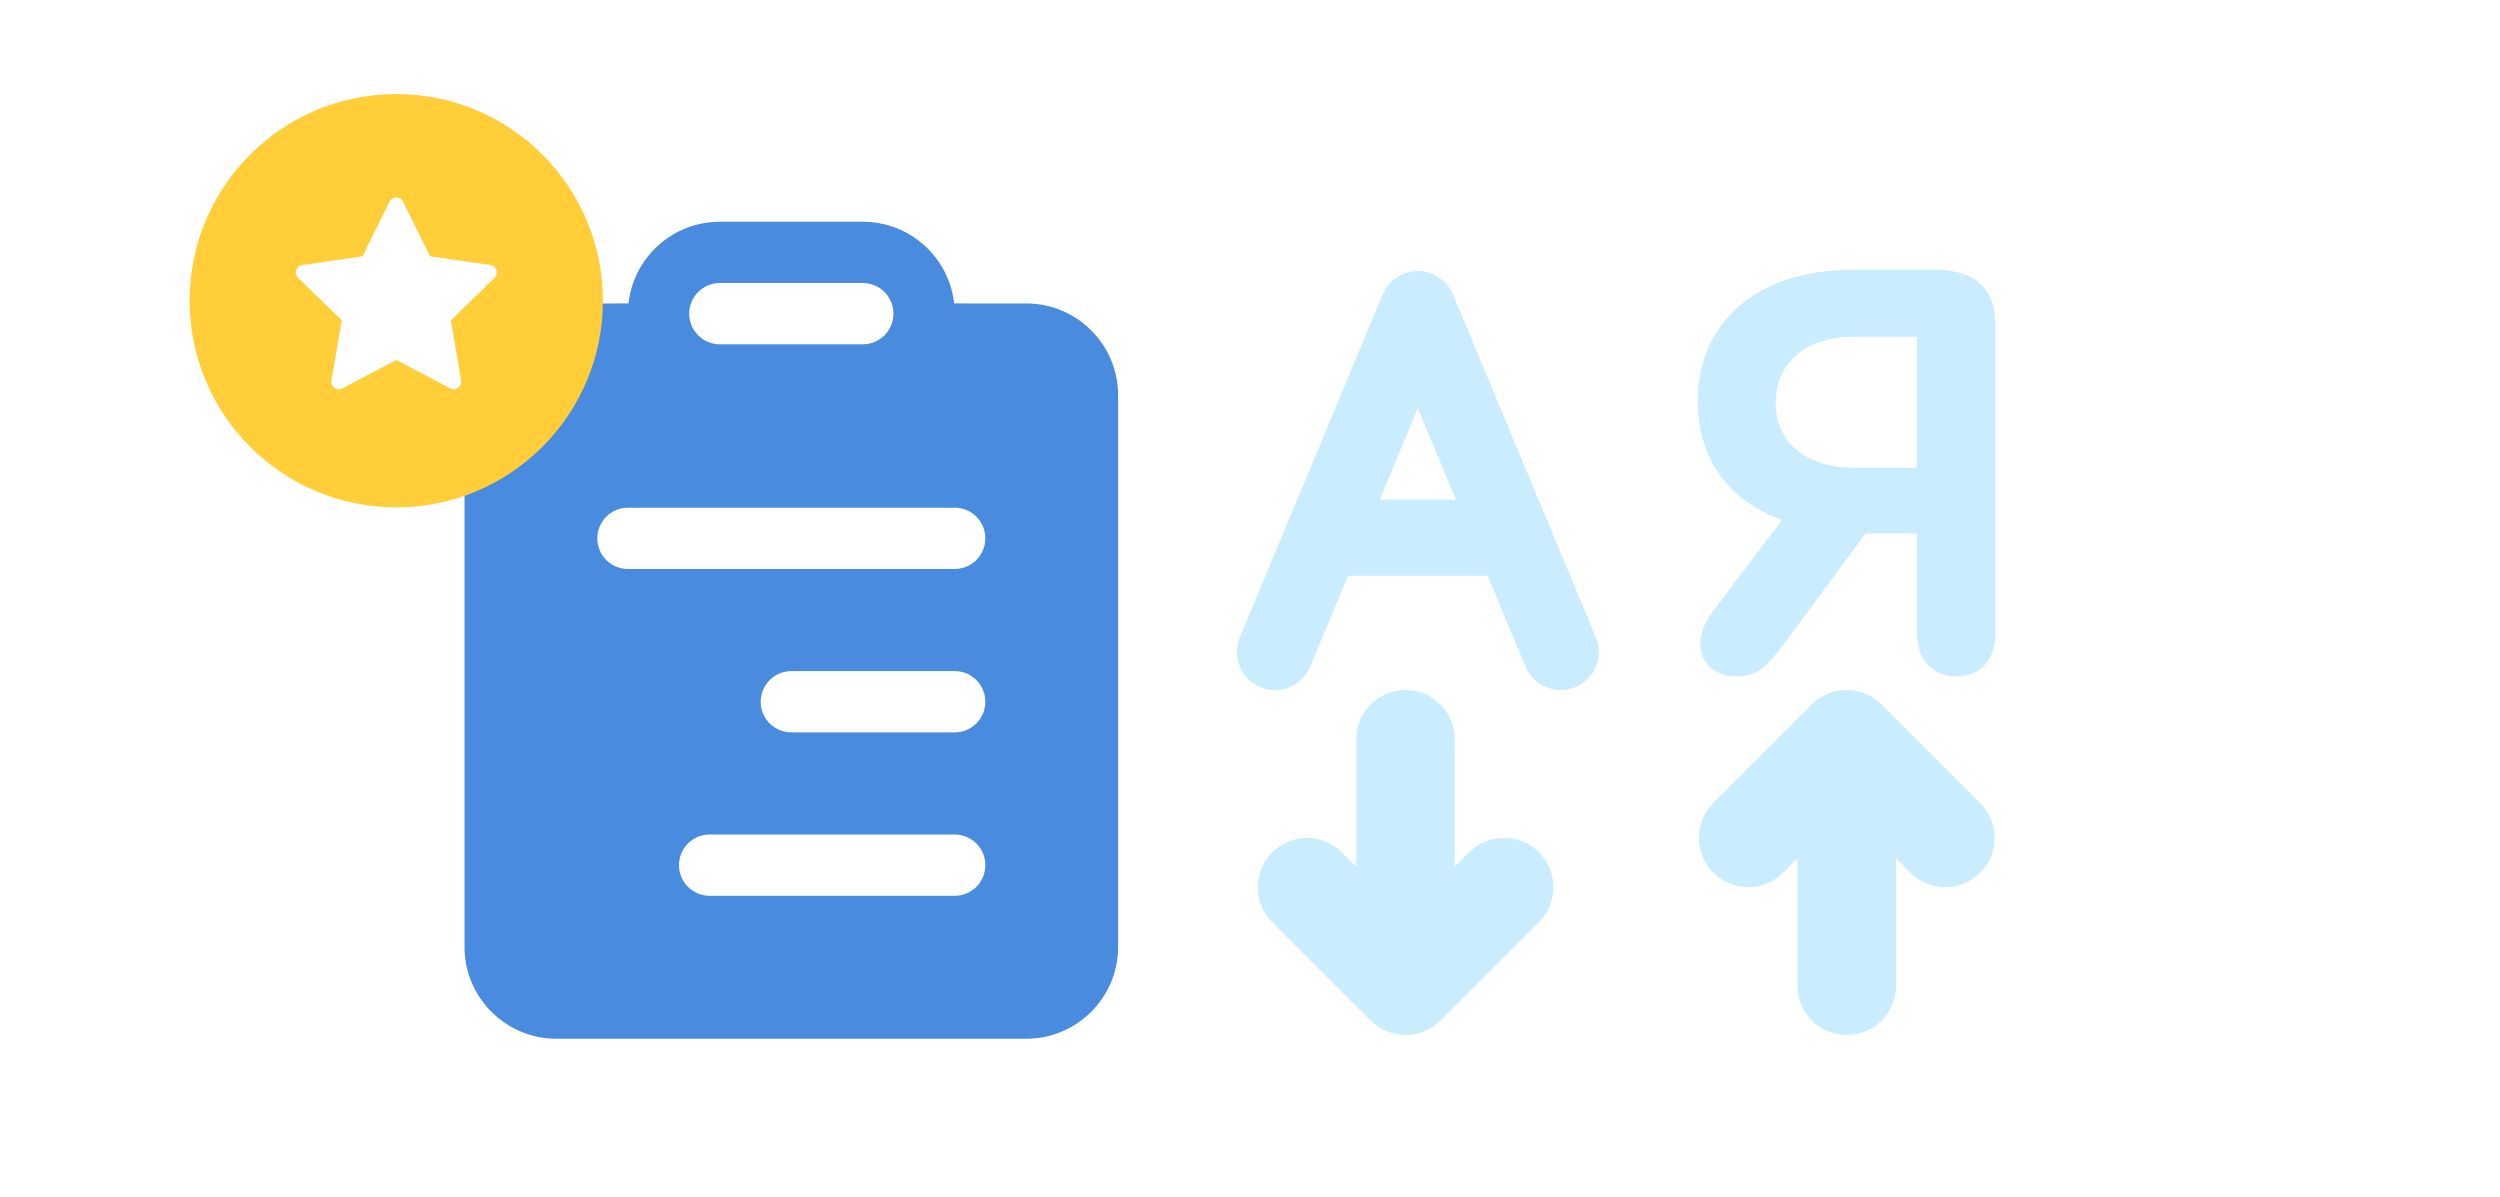 <svg width="357" height="171" viewBox="0 0 357 171" fill="none" xmlns="http://www.w3.org/2000/svg">
<path d="M207.488 42.056C206.643 40.029 204.663 38.709 202.467 38.709C200.272 38.709 198.292 40.029 197.447 42.056L177.053 91.003C175.897 93.775 177.209 96.959 179.981 98.115C182.754 99.27 185.938 97.959 187.093 95.186L192.497 82.217H212.438L217.842 95.186C218.997 97.959 222.181 99.27 224.954 98.115C227.726 96.959 229.037 93.775 227.882 91.003L207.488 42.056ZM207.906 71.34H197.029L202.467 58.288L207.906 71.34Z" fill="#CAECFF"/>
<path d="M200.71 98.533C204.597 98.533 207.748 101.684 207.748 105.571V123.77L209.809 121.708C212.558 118.96 217.014 118.96 219.763 121.708C222.511 124.457 222.511 128.913 219.763 131.662L205.687 145.738C202.938 148.486 198.482 148.486 195.733 145.738L181.657 131.662C178.909 128.913 178.909 124.457 181.657 121.708C184.406 118.96 188.862 118.96 191.611 121.708L193.672 123.77V105.571C193.672 101.684 196.823 98.533 200.71 98.533Z" fill="#CAECFF"/>
<path d="M256.678 140.761C256.678 144.648 259.829 147.799 263.716 147.799C267.603 147.799 270.754 144.648 270.754 140.761V122.562L272.815 124.623C275.564 127.372 280.02 127.372 282.769 124.623C285.517 121.875 285.517 117.419 282.769 114.67L268.692 100.594C265.944 97.846 261.488 97.846 258.739 100.594L244.663 114.67C241.915 117.419 241.915 121.875 244.663 124.623C247.412 127.372 251.868 127.372 254.616 124.623L256.678 122.562V140.761Z" fill="#CAECFF"/>
<path d="M254.518 91.373L254.519 91.372L266.121 75.66H274.293V90.478C274.293 92.13 274.755 93.532 275.647 94.529C276.544 95.532 277.829 96.069 279.356 96.069C280.903 96.069 282.19 95.549 283.085 94.548C283.973 93.555 284.419 92.15 284.419 90.478V46.39C284.419 43.981 283.788 42.109 282.369 40.853C280.964 39.609 278.886 39.059 276.192 39.059H264.537C258.012 39.059 252.62 40.81 248.85 43.989C245.07 47.175 242.966 51.758 242.966 57.306C242.966 61.47 244.144 65.094 246.386 67.986C248.495 70.706 251.523 72.748 255.33 73.99L245.713 86.728C243.95 88.973 243.336 90.302 243.336 92.008C243.336 94.418 245.325 96.069 247.871 96.069C249.158 96.069 250.148 95.855 251.174 95.112C252.158 94.399 253.151 93.214 254.518 91.373ZM264.8 67.326C261.147 67.326 258.206 66.336 256.188 64.635C254.179 62.943 253.04 60.51 253.04 57.517C253.04 54.498 254.193 52.024 256.205 50.297C258.225 48.564 261.152 47.55 264.748 47.55H274.293V67.326H264.8Z" fill="#CAECFF" stroke="#CAECFF" stroke-width="1.056"/>
<path d="M136.214 43.011C135.344 36.604 129.853 31.667 123.208 31.667H102.792C96.147 31.667 90.656 36.604 89.787 43.011L89.702 43.8L89.747 43.33L79.458 43.333C72.21 43.333 66.333 49.21 66.333 56.458V135.208C66.333 142.457 72.21 148.333 79.458 148.333H146.542C153.79 148.333 159.667 142.457 159.667 135.208V56.458C159.667 49.21 153.79 43.333 146.542 43.333L136.253 43.33L136.293 43.8L136.214 43.011ZM102.792 40.417H123.208C125.625 40.417 127.583 42.375 127.583 44.792C127.583 47.208 125.625 49.167 123.208 49.167H102.792C100.375 49.167 98.417 47.208 98.417 44.792C98.417 42.375 100.375 40.417 102.792 40.417ZM89.667 72.5H136.333C138.75 72.5 140.708 74.459 140.708 76.875C140.708 79.291 138.75 81.25 136.333 81.25H89.667C87.25 81.25 85.292 79.291 85.292 76.875C85.292 74.459 87.25 72.5 89.667 72.5ZM108.625 100.208C108.625 97.792 110.584 95.833 113 95.833H136.333C138.75 95.833 140.708 97.792 140.708 100.208C140.708 102.625 138.75 104.583 136.333 104.583H113C110.584 104.583 108.625 102.625 108.625 100.208ZM101.333 119.167H136.333C138.75 119.167 140.708 121.125 140.708 123.542C140.708 125.958 138.75 127.917 136.333 127.917H101.333C98.917 127.917 96.958 125.958 96.958 123.542C96.958 121.125 98.917 119.167 101.333 119.167Z" fill="#498BDF"/>
<path fill-rule="evenodd" clip-rule="evenodd" d="M56.588 13.432C72.886 13.432 86.098 26.644 86.098 42.941C86.098 59.239 72.886 72.451 56.588 72.451C40.29 72.451 27.078 59.239 27.078 42.941C27.078 26.644 40.29 13.432 56.588 13.432ZM61.4 36.597L57.553 28.787C57.159 27.987 56.018 27.987 55.624 28.787L51.777 36.597L43.16 37.842C42.277 37.97 41.925 39.055 42.564 39.677L48.803 45.749L47.325 54.328C47.173 55.207 48.096 55.878 48.885 55.462L56.588 51.405L64.291 55.462C65.08 55.878 66.003 55.208 65.852 54.329L64.381 45.749L70.613 39.676C71.251 39.054 70.899 37.97 70.016 37.842L61.4 36.597Z" fill="#FFCE38"/>
</svg>
